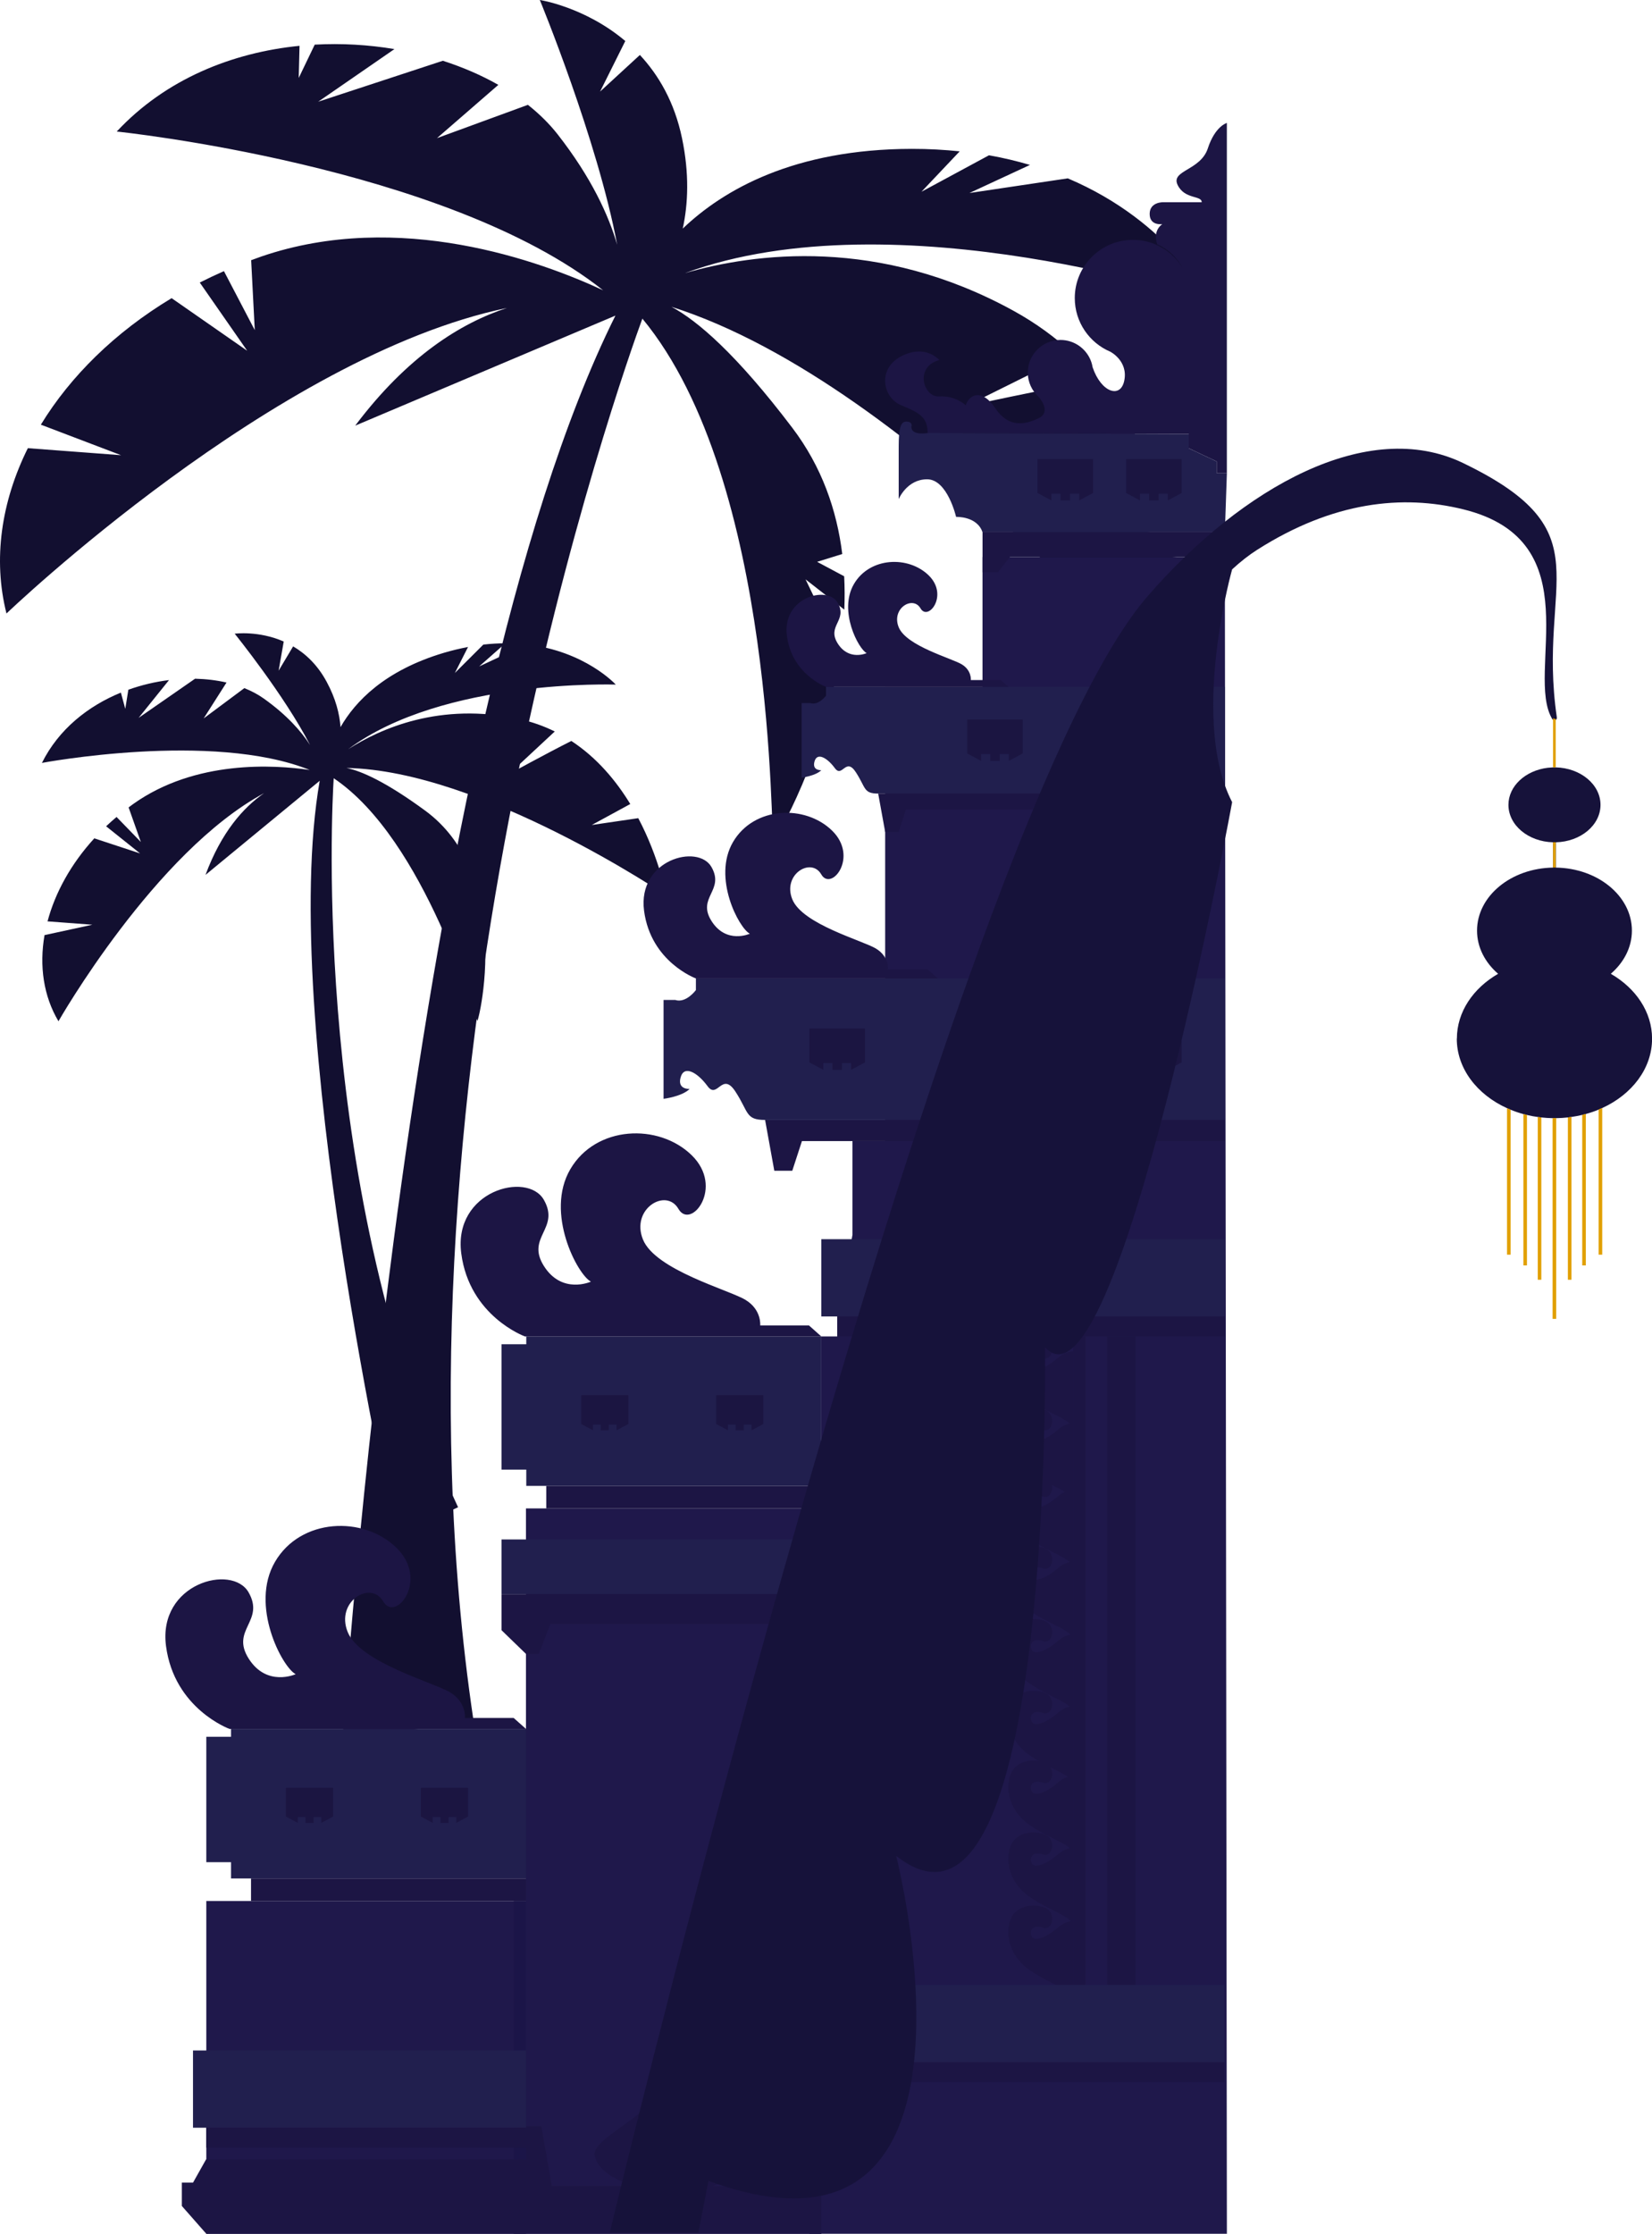 <?xml version="1.0" encoding="UTF-8"?>
<svg id="Layer_2" data-name="Layer 2" xmlns="http://www.w3.org/2000/svg" viewBox="0 0 576.14 778.64">
  <defs>
    <style>
      .cls-1 {
        fill: #16123a;
      }

      .cls-1, .cls-2, .cls-3, .cls-4, .cls-5, .cls-6, .cls-7, .cls-8 {
        stroke-width: 0px;
      }

      .cls-2 {
        fill: #e19f00;
      }

      .cls-3 {
        fill: #1b1541;
      }

      .cls-4 {
        fill: #1b1548;
      }

      .cls-5 {
        fill: #1f184b;
      }

      .cls-6 {
        fill: #120f30;
      }

      .cls-7 {
        fill: #1c1544;
      }

      .cls-8 {
        fill: #211f4e;
      }
    </style>
  </defs>
  <g id="Layer_1-2" data-name="Layer 1">
    <g>
      <g>
        <path class="cls-6" d="m379.84,189.83l28.61-6.08c-4.6-17.46-12.45-35.8-25.65-51.41-18.89,3.39-45.98,9.25-45.98,9.25l37.19-18.46c-5.93-5.5-12.71-10.48-20.46-14.75-47.07-25.93-90.44-20.19-114.72-13.16,73.86-27.14,183.01,9.57,183.01,9.57,0,0-13.17-27.24-49.44-42.62l-34.3,5.11,21.1-9.79c-4.49-1.32-9.23-2.47-14.29-3.36l-23.55,12.71,13.34-14.09c-5.29-.54-10.82-.87-16.69-.86-41.14.07-65.77,14.3-79.9,27.79,1.88-8.64,2.33-19.11-.25-31.48-2.63-12.67-8.21-22.07-14.7-29.04l-13.88,12.76,8.79-17.62c-14.04-11.88-29.81-14.31-29.81-14.31,0,0,20.11,48.71,26.98,85.32-2.97-10.2-8.94-23.37-20.77-38.49-2.9-3.7-6.4-7.13-10.36-10.28l-31.71,11.61,21.4-18.57c-5.89-3.35-12.42-6.17-19.36-8.4l-43.46,14.27,26.58-18.34c-9.01-1.51-18.4-2.07-27.8-1.55l-5.58,11.61.28-11.2c-23.5,2.34-46.67,11.59-63.75,29.88,0,0,114.72,11.8,169.62,55.33-21.68-10.09-71.07-28.22-119.13-11.79-1.22.42-2.41.87-3.61,1.31l1.26,24.37-10.75-20.56c-2.87,1.26-5.68,2.59-8.43,3.98l16.54,23.77-26.36-18.33c-19.75,11.88-35.31,27.24-45.6,44.1l27.97,10.64-32.51-2.45C.43,174.91-2.52,194.96,2.26,213.85c0,0,93.63-89.75,174.54-106.5-16.11,5.24-34.78,16.9-52.92,41.02l90.75-38.36c-72.11,144.62-95.18,496.58-95.18,496.58l45.69-6.81c-34.13-229.02,52.25-470.61,58.89-488.72,46.99,56.79,44.57,182.13,45.73,181.96.71-.11,18.05-29.7,23.31-65.87l-12.13-25.2,13.52,10.56c.16-3.85.15-7.73-.05-11.63l-9.43-5.04,8.76-2.72c-1.88-15.2-7.07-30.35-17.41-43.98-19.66-25.92-33.2-37.41-42.16-42.2,85.75,27.2,179.86,141.94,179.86,141.94,0,0,2.77-24.75-3.15-54.54l-31.04-4.49Z"/>
        <path class="cls-6" d="m206.36,287.58l13.45-7.32c-4.92-8.08-11.59-16.11-20.55-21.98-8.98,4.52-21.7,11.5-21.7,11.5l15.92-14.81c-3.8-1.87-7.94-3.37-12.47-4.35-27.5-5.99-48.41,3.36-59.55,10.52,33.02-24.64,93.29-22.51,93.29-22.51,0,0-10.67-11.71-31.18-14.02l-16.46,7.69,9.13-8.06c-2.45,0-5,.14-7.68.45l-9.92,9.89,4.59-9.06c-2.74.52-5.56,1.18-8.51,2.06-20.64,6.17-30.88,16.99-35.96,25.87-.34-4.62-1.68-9.94-4.82-15.76-3.21-5.97-7.41-9.85-11.71-12.38l-5.06,8.47,1.78-10.16c-8.82-3.87-17.1-2.73-17.1-2.73,0,0,17.36,21.45,26.28,38.8-3.01-4.67-7.98-10.4-16.17-16.22-2.01-1.43-4.28-2.62-6.74-3.61l-14.19,10.56,7.97-12.51c-3.46-.8-7.15-1.24-10.97-1.33l-19.69,13.65,10.61-13.18c-4.75.58-9.54,1.71-14.19,3.37l-1.07,6.66-1.53-5.66c-11.45,4.68-21.7,12.78-27.54,24.51,0,0,59.35-11.19,93.4,2.46-12.39-1.83-39.88-3.56-61.56,11.86-.55.39-1.08.79-1.61,1.19l4.27,12.05-8.47-8.72c-1.26,1.06-2.47,2.15-3.64,3.25l11.85,9.46-15.97-5.26c-8.14,8.91-13.66,18.94-16.31,28.94l15.63,1.17-16.68,3.62c-1.87,10.76-.36,21.26,4.86,30.03,0,0,33.6-59.02,71.72-79.51-7.3,5.03-14.94,13.68-20.44,28.49l39.83-32.8c-14.62,83.35,26.33,263.46,26.33,263.46l21.92-10.24c-51.31-109.87-44-244.02-43.37-254.11,32.06,21.49,49.55,84.77,50.11,84.51.34-.16,4.63-17.6,1.87-36.54l-9.85-10.84,8.36,3.28c-.49-1.95-1.08-3.9-1.76-5.83l-5.49-1.12,3.99-2.67c-3.21-7.35-8.08-14.18-15.3-19.48-13.74-10.07-22.25-13.82-27.46-14.89,47.1.86,111.47,44.41,111.47,44.41,0,0-2.3-12.84-9.72-26.91l-16.25,2.38Z"/>
      </g>
      <g>
        <g>
          <g>
            <polygon class="cls-5" points="427.17 194.17 342.65 194.17 342.65 239.41 308.7 239.41 308.7 397.67 297.3 397.67 297.3 430.45 291.98 458.88 291.98 465.84 286.43 465.84 286.43 517.94 286.43 525.8 183.43 525.8 183.43 662.63 71.95 662.63 71.95 778.64 183.43 778.64 183.46 778.64 286.43 778.64 427.88 778.64 427.17 194.17"/>
            <g>
              <rect class="cls-4" x="282.29" y="525.8" width="4.13" height="252.84"/>
              <rect class="cls-4" x="179.17" y="662.63" width="4.25" height="116"/>
            </g>
          </g>
          <g>
            <g>
              <path class="cls-7" d="m421.24,51.71c-2.57,7.8-13.02,7.62-10.54,12.76,2.48,5.14,8.4,3.54,8.4,6.02h-13.37s-4.78-.18-4.78,4.08,4.43,3.54,4.43,3.54c0,0-3.54,2.13-1.77,7.09,0,0,5.44,1.98,8.83,8.17,0,.01,0,.03.02.04-3.56-5.87-9.98-9.8-17.34-9.8-11.2,0-20.29,9.08-20.29,20.29,0,8.4,5.11,15.61,12.38,18.69h0s6.3,3.19,4.88,10.1c-1.3,6.35-8.08,4.12-11.05-4.71-.14-.85-.37-1.68-.7-2.46,0,0,0,0,0-.01h0c-1.71-4.11-5.77-7.01-10.51-7.01-6.28,0-11.38,5.09-11.38,11.38,0,3.34,1.45,6.34,3.74,8.42,0,0,4.83,5.19,0,7.5-4.83,2.3-10.5,3.37-15.11-3.54-4.61-6.91-9.04-4.82-10.28-.99,0,0-3.54-3.44-9.21-3.08-5.67.35-8.68-10.45,0-12.67,0,0-4.78-5.76-13.29-1.33-8.5,4.43-6.38,14.49,0,17.08,6.38,2.59,9.21,4.18,9.21,9.67l91.07.35v4.96l9.75,4.61v4.08h3.54V42.86s-4.08,1.06-6.64,8.86Z"/>
              <path class="cls-8" d="m414.59,151.29l-91.07-.35s-5.67,1.06-5.67-2.13c0,0,.71-1.86-1.86-1.86s-2.57,4.87-2.57,10.37v16.66s2.83-6.91,9.92-6.91,10.1,13.11,10.1,13.11c0,0,7.26-.35,9.21,5.32h84.52l.71-20.55h-3.54v-4.08l-9.75-4.61v-4.96Z"/>
              <g>
                <polygon class="cls-3" points="402.42 160.03 392.74 160.03 392.74 171.84 397.58 174.44 397.58 172.08 400.77 172.08 400.77 174.44 402.42 174.44 404.08 174.44 404.08 172.08 407.27 172.08 407.27 174.44 412.11 171.84 412.11 160.03 402.42 160.03"/>
                <polygon class="cls-3" points="371.53 160.03 361.84 160.03 361.84 171.84 366.68 174.44 366.68 172.08 369.87 172.08 369.87 174.44 371.53 174.44 373.18 174.44 373.18 172.08 376.37 172.08 376.37 174.44 381.21 171.84 381.21 160.03 371.53 160.03"/>
              </g>
              <polygon class="cls-7" points="427.17 185.49 342.66 185.49 342.66 199.49 347.97 199.49 352.22 194.17 427.17 194.17 427.17 185.49"/>
            </g>
            <g>
              <rect class="cls-8" x="286.43" y="431.95" width="140.74" height="26.93"/>
              <rect class="cls-7" x="291.98" y="458.88" width="135.19" height="6.95"/>
            </g>
            <g>
              <g>
                <path class="cls-7" d="m374.3,471.08s-2.5-.32-5.56,2.42c-3.06,2.74-7.58,4.84-8.79,3.14s-.06-4.65,3.63-3.3c3.69,1.34,4.92-5.32.89-6.93-4.03-1.61-9.59-.73-11.69,3.3-2.1,4.03-1.93,12.73,6.37,18.46,8.3,5.72,15.15,6.45,15.15,10.88v-27.97Z"/>
                <path class="cls-7" d="m374.3,496.12s-2.5-.32-5.56,2.42c-3.06,2.74-7.58,4.84-8.79,3.14s-.06-4.65,3.63-3.3c3.69,1.34,4.92-5.32.89-6.93-4.03-1.61-9.59-.73-11.69,3.3-2.1,4.03-1.93,12.73,6.37,18.46,8.3,5.72,15.15,6.45,15.15,10.88v-27.97Z"/>
                <path class="cls-7" d="m374.3,519.36s-2.5-.32-5.56,2.42c-3.06,2.74-7.58,4.84-8.79,3.14-1.21-1.69-.06-4.65,3.63-3.3,3.69,1.34,4.92-5.32.89-6.93-4.03-1.61-9.59-.73-11.69,3.3-2.1,4.03-1.93,12.73,6.37,18.46,8.3,5.72,15.15,6.45,15.15,10.88v-27.97Z"/>
                <path class="cls-7" d="m374.3,544.4s-2.5-.32-5.56,2.42c-3.06,2.74-7.58,4.84-8.79,3.14-1.21-1.69-.06-4.65,3.63-3.3s4.92-5.32.89-6.93c-4.03-1.61-9.59-.73-11.69,3.3-2.1,4.03-1.93,12.73,6.37,18.46,8.3,5.72,15.15,6.45,15.15,10.88v-27.97Z"/>
                <path class="cls-7" d="m374.3,569.76s-2.5-.32-5.56,2.42c-3.06,2.74-7.58,4.84-8.79,3.14s-.06-4.65,3.63-3.3c3.69,1.34,4.92-5.32.89-6.93-4.03-1.61-9.59-.73-11.69,3.3-2.1,4.03-1.93,12.73,6.37,18.46,8.3,5.72,15.15,6.45,15.15,10.88v-27.97Z"/>
                <path class="cls-7" d="m374.3,594.8s-2.5-.32-5.56,2.42c-3.06,2.74-7.58,4.84-8.79,3.14s-.06-4.65,3.63-3.3c3.69,1.34,4.92-5.32.89-6.93-4.03-1.61-9.59-.73-11.69,3.3-2.1,4.03-1.93,12.73,6.37,18.46,8.3,5.72,15.15,6.45,15.15,10.88v-27.97Z"/>
                <path class="cls-7" d="m374.3,619.1s-2.5-.32-5.56,2.42c-3.06,2.74-7.58,4.84-8.79,3.14s-.06-4.65,3.63-3.3c3.69,1.34,4.92-5.32.89-6.93-4.03-1.61-9.59-.73-11.69,3.3-2.1,4.03-1.93,12.73,6.37,18.46,8.3,5.72,15.15,6.45,15.15,10.88v-27.97Z"/>
                <path class="cls-7" d="m374.3,644.14s-2.5-.32-5.56,2.42c-3.06,2.74-7.58,4.84-8.79,3.14-1.21-1.69-.06-4.65,3.63-3.3,3.69,1.34,4.92-5.32.89-6.93-4.03-1.61-9.59-.73-11.69,3.3-2.1,4.03-1.93,12.73,6.37,18.46,8.3,5.72,15.15,6.45,15.15,10.88v-27.97Z"/>
                <path class="cls-7" d="m374.3,669.66s-2.5-.32-5.56,2.42c-3.06,2.74-7.58,4.84-8.79,3.14s-.06-4.65,3.63-3.3c3.69,1.34,4.92-5.32.89-6.93-4.03-1.61-9.59-.73-11.69,3.3-2.1,4.03-1.93,12.73,6.37,18.46,8.3,5.72,15.15,6.45,15.15,10.88v-27.97Z"/>
              </g>
              <rect class="cls-7" x="374.3" y="465.84" width="4.27" height="231.79"/>
              <rect class="cls-7" x="386.11" y="465.84" width="9.94" height="231.79"/>
            </g>
            <g>
              <rect class="cls-8" x="280.29" y="691.89" width="146.71" height="26.93"/>
              <rect class="cls-7" x="286.07" y="718.82" width="140.92" height="6.95"/>
            </g>
            <g>
              <path class="cls-8" d="m427.17,239.41h-139.09v3.07s-2.6,3.54-5.43,2.6h-3.07v25.99s4.84-.59,6.85-2.6c0,0-3.31.24-2.36-3.07.94-3.31,4.49-1.18,7.09,2.36,2.6,3.54,3.78-4.02,7.32,1.42,3.54,5.43,2.6,7.44,7.8,7.44h120.9v-37.21Z"/>
              <polygon class="cls-7" points="427.17 276.62 427.17 282.17 315.96 282.17 313.42 289.97 308.7 289.97 306.27 276.62 427.17 276.62"/>
              <path class="cls-7" d="m351.69,239.41l-2.66-2.36h-10.45s.35-3.37-3.19-5.49c-3.54-2.13-19.31-6.38-21.97-12.93-2.66-6.56,4.96-11.16,7.62-6.56,2.66,4.61,9.92-4.61,2.83-11.52-7.09-6.91-20.55-6.38-26.05,3.01-5.49,9.39,1.59,22.68,4.43,24.1,0,0-6.2,2.83-10.1-3.37-3.9-6.2,3.54-7.97,0-14.17-3.54-6.2-19.49-1.95-17.72,11.52,1.77,13.47,13.64,17.78,13.64,17.78h63.61Z"/>
              <g>
                <polygon class="cls-3" points="402.42 250.81 392.74 250.81 392.74 262.62 397.58 265.22 397.58 262.86 400.77 262.86 400.77 265.22 402.42 265.22 404.08 265.22 404.08 262.86 407.27 262.86 407.27 265.22 412.11 262.62 412.11 250.81 402.42 250.81"/>
                <polygon class="cls-3" points="347 250.81 337.32 250.81 337.32 262.62 342.16 265.22 342.16 262.86 345.35 262.86 345.35 265.22 347 265.22 348.66 265.22 348.66 262.86 351.84 262.86 351.84 265.22 356.69 262.62 356.69 250.81 347 250.81"/>
              </g>
            </g>
            <g>
              <path class="cls-7" d="m286.43,465.84l-4.32-3.84h-16.99s.58-5.47-5.18-8.93c-5.76-3.46-31.39-10.37-35.71-21.02-4.32-10.66,8.06-18.14,12.38-10.66,4.32,7.49,16.13-7.49,4.61-18.72-11.52-11.23-33.41-10.37-42.33,4.9-8.93,15.26,2.59,36.86,7.2,39.17,0,0-10.08,4.61-16.42-5.47s5.76-12.96,0-23.04c-5.76-10.08-31.68-3.17-28.8,18.72,2.88,21.89,22.18,28.89,22.18,28.89h103.39Z"/>
              <polygon class="cls-8" points="183.54 465.84 183.54 468.57 174.92 468.57 174.92 512.27 183.54 512.27 183.54 517.94 286.43 517.94 286.43 465.84 183.54 465.84"/>
              <rect class="cls-7" x="190.51" y="517.94" width="95.92" height="7.86"/>
              <g>
                <polygon class="cls-3" points="257.99 486.33 249.76 486.33 249.76 496.37 253.88 498.57 253.88 496.57 256.58 496.57 256.58 498.57 257.99 498.57 259.39 498.57 259.39 496.57 262.1 496.57 262.1 498.57 266.21 496.37 266.21 486.33 257.99 486.33"/>
                <polygon class="cls-3" points="210.92 486.33 202.7 486.33 202.7 496.37 206.81 498.57 206.81 496.57 209.52 496.57 209.52 498.57 210.92 498.57 212.33 498.57 212.33 496.57 215.03 496.57 215.03 498.57 219.15 496.37 219.15 486.33 210.92 486.33"/>
              </g>
            </g>
            <g>
              <path class="cls-7" d="m183.46,602.67l-4.32-3.84h-16.99s.58-5.47-5.18-8.93c-5.76-3.46-31.39-10.37-35.71-21.02s8.06-18.14,12.38-10.66,16.13-7.49,4.61-18.72c-11.52-11.23-33.41-10.37-42.33,4.9-8.93,15.26,2.59,36.86,7.2,39.17,0,0-10.08,4.61-16.42-5.47-6.34-10.08,5.76-12.96,0-23.04-5.76-10.08-31.68-3.17-28.8,18.72,2.88,21.89,22.17,28.89,22.17,28.89h103.39Z"/>
              <polygon class="cls-8" points="80.57 602.67 80.57 605.4 71.95 605.4 71.95 649.11 80.57 649.11 80.57 654.78 183.46 654.78 183.46 602.67 80.57 602.67"/>
              <rect class="cls-7" x="87.54" y="654.78" width="95.92" height="7.86"/>
              <g>
                <polygon class="cls-3" points="155.02 623.17 146.79 623.17 146.79 633.2 150.9 635.41 150.9 633.4 153.61 633.4 153.61 635.41 155.02 635.41 156.42 635.41 156.42 633.4 159.13 633.4 159.13 635.41 163.24 633.2 163.24 623.17 155.02 623.17"/>
                <polygon class="cls-3" points="107.95 623.17 99.72 623.17 99.72 633.2 103.84 635.41 103.84 633.4 106.54 633.4 106.54 635.41 107.95 635.41 109.35 635.41 109.35 633.4 112.06 633.4 112.06 635.41 116.17 633.2 116.17 623.17 107.95 623.17"/>
              </g>
            </g>
            <g>
              <path class="cls-8" d="m427.17,341.04h-184.47v4.07s-3.45,4.7-7.21,3.45h-4.07v34.46s6.42-.78,9.09-3.45c0,0-4.39.31-3.13-4.07,1.25-4.39,5.95-1.57,9.4,3.13,3.45,4.7,5.01-5.33,9.71,1.88,4.7,7.21,3.45,9.87,10.34,9.87h160.34v-49.35Z"/>
              <polygon class="cls-7" points="427.17 390.39 427.17 397.75 279.68 397.75 276.31 408.09 270.04 408.09 266.83 390.39 427.17 390.39"/>
              <path class="cls-7" d="m327.07,341.04l-3.52-3.13h-13.86s.47-4.46-4.23-7.28c-4.7-2.82-25.61-8.46-29.14-17.15-3.52-8.69,6.58-14.8,10.1-8.69,3.52,6.11,13.16-6.11,3.76-15.27-9.4-9.16-27.26-8.46-34.54,3.99-7.28,12.45,2.11,30.08,5.87,31.96,0,0-8.22,3.76-13.39-4.46-5.17-8.22,4.7-10.57,0-18.8-4.7-8.22-25.85-2.58-23.5,15.27,2.35,17.86,18.09,23.58,18.09,23.58h84.36Z"/>
              <g>
                <polygon class="cls-3" points="402.42 358.51 392.74 358.51 392.74 370.32 397.58 372.92 397.58 370.56 400.77 370.56 400.77 372.92 402.42 372.92 404.08 372.92 404.08 370.56 407.27 370.56 407.27 372.92 412.11 370.32 412.11 358.51 402.42 358.51"/>
                <polygon class="cls-3" points="347 358.51 337.32 358.51 337.32 370.32 342.16 372.92 342.16 370.56 345.35 370.56 345.35 372.92 347 372.92 348.66 372.92 348.66 370.56 351.84 370.56 351.84 372.92 356.69 370.32 356.69 358.51 347 358.51"/>
                <polygon class="cls-3" points="291.98 358.51 282.29 358.51 282.29 370.32 287.14 372.92 287.14 370.56 290.33 370.56 290.33 372.92 291.98 372.92 293.63 372.92 293.63 370.56 296.82 370.56 296.82 372.92 301.67 370.32 301.67 358.51 291.98 358.51"/>
              </g>
            </g>
            <g>
              <rect class="cls-8" x="67.31" y="714.74" width="116.14" height="26.93"/>
              <path class="cls-7" d="m281.09,741.19l-3.64,20.79h-29.03s12.21-2.83,14.03-10.39c1.82-7.56-27.5-15.59-27.5-34.96,0,19.37-29.32,27.4-27.51,34.96,1.82,7.56,14.03,10.39,14.03,10.39h-29.03l-3.64-20.79h-5.34v.48h-111.56v6.95h111.56v4.03h-111.56l-4.58,8.15h-3.9v8.15l8.53,9.69h214.48v-37.44h-5.34Z"/>
            </g>
            <g>
              <rect class="cls-8" x="174.92" y="536.61" width="111.51" height="19.06"/>
              <polygon class="cls-7" points="174.92 555.67 174.92 568.26 183.46 576.53 187.92 576.53 191.93 566.1 277.69 566.1 280.29 576.53 286.43 576.53 286.43 555.67 174.92 555.67"/>
            </g>
          </g>
        </g>
        <g>
          <path class="cls-1" d="m212.68,778.21h30.89s1.22-6.46,3.51-18.01c26.86,9.8,44.21,7,55.19-2.54,31.58-27.44,10.28-110.75,10.28-110.75,5.22,4.11,9.92,5.84,14.13,5.6,1.83-.1,3.58-.59,5.23-1.4,34.73-17.02,32.54-181.52,32.54-181.52,12.76,14.22,29.4-35.01,42.67-86.9.75-2.93,1.5-5.87,2.22-8.81,2.88-11.63,5.57-23.22,8-34.1,3.8-17.09,6.95-32.41,9.11-43.3.72-3.63,1.33-6.77,1.83-9.32.93-4.82,1.43-7.55,1.43-7.55-7.95-15.39-7.38-37.62-5.13-54.93,1.93-14.88,5.1-26.11,5.13-26.22,2.93-2.69,5.84-4.98,8.77-6.84,26.44-16.81,50.64-19.29,71.8-14.09,45.1,11.05,21.35,57.11,31.1,73.16v.02s.02,0,.04.01c.31.49.93.32.93.32.05-.01.1-.02.15-.05.34-.16.51-.52.44-1-6.97-47.71,17.2-64.52-32.68-88.58-33.18-16.01-76.88,8.3-109.96,46.33-3.86,4.45-7.88,10.14-12.01,16.92-8.94,14.69-18.42,34.53-28.18,57.96-.62,1.5-1.25,3-1.87,4.52-1.23,3.02-2.48,6.09-3.71,9.22-.02.04-.04.06-.05.1-2.92,7.35-5.86,14.99-8.81,22.89-2.48,6.63-4.97,13.45-7.46,20.41-2.09,5.84-4.2,11.8-6.29,17.85-2.29,6.63-4.59,13.36-6.88,20.2-.54,1.62-1.08,3.24-1.62,4.86-7.1,21.31-14.16,43.49-21.07,65.97-1.01,3.31-2.02,6.62-3.03,9.94-1.4,4.55-2.77,9.11-4.14,13.68-2.42,8.04-4.81,16.1-7.18,24.14-1.3,4.41-2.59,8.81-3.86,13.21-30.52,104.89-56.04,205.91-66.45,248.01-3.24,13.15-5.02,20.55-5.02,20.55Z"/>
          <path class="cls-1" d="m508.06,362.05c0,10.42,7.07,19.5,17.52,24.23l1.25.54c1.43.59,2.92,1.1,4.46,1.52l1.25.31c1.23.3,2.48.54,3.76.71l1.25.15c1.3.15,2.6.22,3.93.25h1.25c1.38-.02,2.75-.11,4.09-.26l1.25-.16c1.28-.19,2.54-.42,3.76-.72l1.25-.32c1.55-.42,3.04-.93,4.47-1.53l1.25-.55c10.36-4.75,17.36-13.78,17.36-24.15,0-9.35-5.68-17.61-14.39-22.63,4.55-3.94,7.36-9.22,7.36-15.05,0-12.01-11.85-21.77-26.54-21.97v-8.82c8.65-.2,15.59-5.96,15.59-13.05s-6.94-12.85-15.59-13.06h-.93l-1.91.14c-7.75.95-13.68,6.37-13.68,12.92,0,7.09,6.93,12.85,15.59,13.05v8.82c-14.7.2-26.54,9.96-26.54,21.97,0,5.83,2.8,11.12,7.35,15.05-8.7,5.02-14.38,13.28-14.38,22.63Z"/>
          <polygon class="cls-2" points="557.53 386.75 557.53 437.34 558.78 437.34 558.78 386.2 557.53 386.75"/>
          <polygon class="cls-2" points="551.81 388.61 551.81 441.09 553.06 441.09 553.06 388.28 551.81 388.61"/>
          <polygon class="cls-2" points="546.8 389.49 546.8 446.09 548.05 446.09 548.05 389.33 546.8 389.49"/>
          <rect class="cls-2" x="541.47" y="389.75" width="1.25" height="69.97"/>
          <polygon class="cls-2" points="536.3 389.35 536.3 446.09 537.54 446.09 537.54 389.5 536.3 389.35"/>
          <polygon class="cls-2" points="531.29 388.33 531.29 441.09 532.53 441.09 532.53 388.64 531.29 388.33"/>
          <polygon class="cls-2" points="525.58 386.28 525.58 437.34 526.82 437.34 526.82 386.81 525.58 386.28"/>
          <path class="cls-2" d="m541.63,250.24v17.22h.93v-16.9s-.62.16-.93-.32Z"/>
          <rect class="cls-2" x="541.63" y="293.57" width=".93" height="8.82"/>
        </g>
      </g>
    </g>
  </g>
</svg>